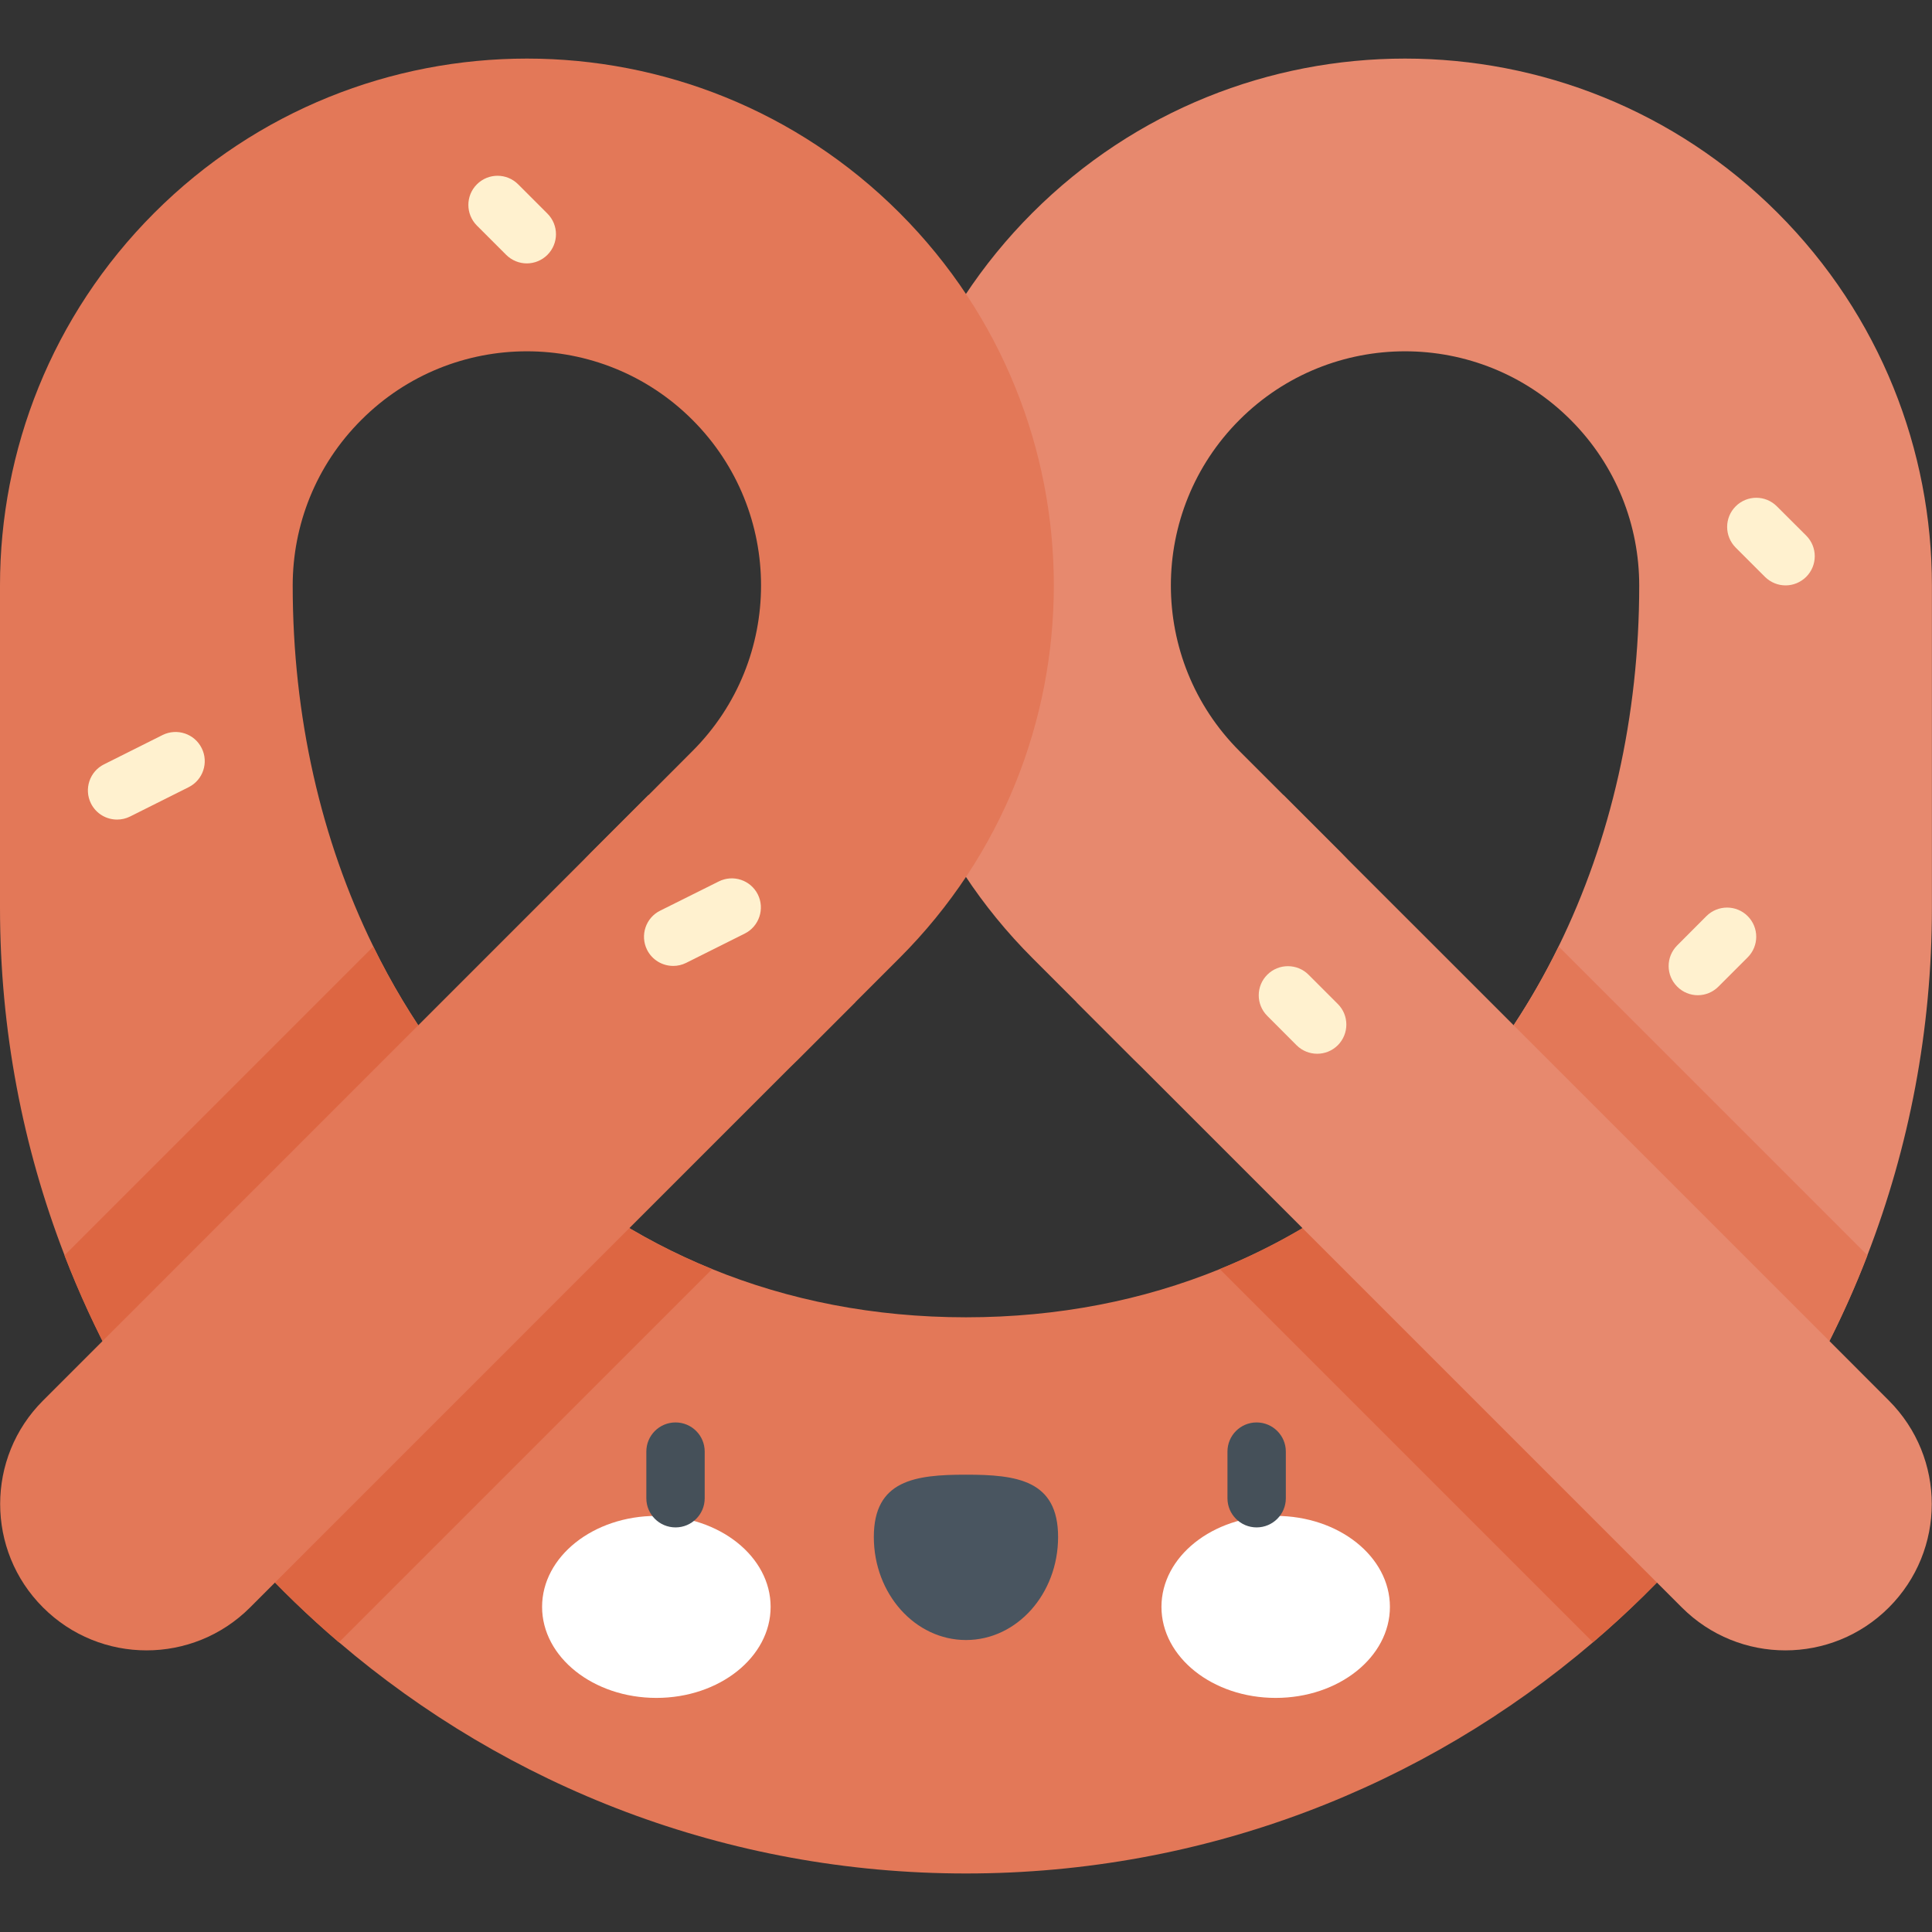 <svg width="24" height="24" viewBox="0 0 24 24" fill="none" xmlns="http://www.w3.org/2000/svg">
<rect x="0" y="0" width="24" height="24" fill="#333333" stroke="none"/>
<g clip-path="url(#clip0_171_1246)">
<path d="M23.999 7.273C23.999 5.598 23.36 3.923 22.082 2.644C19.526 0.089 15.381 0.089 12.825 2.644C10.269 5.201 10.269 9.345 12.825 11.901L14.085 13.161C14.795 13.871 15.946 13.871 16.656 13.161C17.366 12.451 17.366 11.3 16.657 10.59L15.397 9.33C14.261 8.194 14.261 6.352 15.397 5.216C16.533 4.08 18.375 4.08 19.511 5.216C20.079 5.784 20.363 6.528 20.363 7.273C20.363 8.904 20.01 10.435 19.361 11.758C19.194 12.099 19.008 12.425 18.802 12.736L22.725 16.659C22.899 16.313 23.057 15.959 23.197 15.594C23.715 14.254 23.999 12.797 23.999 11.273V7.273Z" fill="#E7896E"/>
<path d="M23.198 15.594L19.362 11.758C18.993 12.512 18.527 13.199 17.976 13.799V13.8C17.196 14.648 16.245 15.322 15.153 15.765C14.203 16.152 13.145 16.364 12 16.364C10.855 16.364 9.797 16.152 8.847 15.765C6.983 15.008 5.53 13.579 4.638 11.758C3.989 10.435 3.636 8.904 3.636 7.273C3.636 6.901 3.707 6.528 3.849 6.178C3.991 5.828 4.204 5.5 4.489 5.216C5.624 4.08 7.466 4.08 8.602 5.216C9.738 6.352 9.738 8.194 8.602 9.33L8.057 9.876L7.343 10.59C6.633 11.3 6.633 12.451 7.343 13.161C7.698 13.516 8.163 13.694 8.628 13.694C9.094 13.694 9.559 13.516 9.914 13.161L10.628 12.447L11.174 11.901C13.73 9.345 13.73 5.201 11.174 2.644C8.618 0.089 4.473 0.089 1.917 2.644C0.639 3.923 0 5.598 0 7.273V11.273C0 12.797 0.284 14.254 0.802 15.594C1.526 17.47 2.708 19.119 4.211 20.401C6.307 22.192 9.027 23.273 12 23.273C14.973 23.273 17.693 22.192 19.789 20.401C20.652 19.665 21.409 18.808 22.033 17.857L22.033 17.858C22.498 17.151 22.89 16.394 23.198 15.594V15.594Z" fill="#E37858"/>
<path d="M22.032 17.858C21.408 18.808 20.651 19.665 19.788 20.401L15.152 15.765C16.244 15.322 17.195 14.648 17.975 13.8L22.032 17.858Z" fill="#DD6642"/>
<path d="M8.846 15.766L4.21 20.402C2.707 19.119 1.525 17.471 0.801 15.595L4.637 11.759C5.529 13.58 6.982 15.009 8.846 15.766Z" fill="#DD6642"/>
<path d="M23.997 18.683C23.997 19.149 23.819 19.614 23.464 19.969C22.754 20.679 21.603 20.679 20.893 19.969L13.371 12.447L15.942 9.876L18.803 12.736L22.726 16.659L23.464 17.398C23.819 17.753 23.997 18.218 23.997 18.683V18.683Z" fill="#E7896E"/>
<path d="M8.056 9.876L0.535 17.398C0.179 17.753 0.002 18.218 0.002 18.683C0.002 19.149 0.179 19.614 0.535 19.969C1.245 20.679 2.396 20.679 3.106 19.969L10.627 12.447L8.056 9.876Z" fill="#E37858"/>
<path d="M21.198 11.38L20.835 11.744C20.693 11.886 20.693 12.115 20.835 12.256C20.905 12.327 20.998 12.363 21.091 12.363C21.183 12.363 21.276 12.327 21.347 12.256L21.71 11.893C21.852 11.751 21.852 11.522 21.71 11.38C21.569 11.239 21.34 11.239 21.198 11.38Z" fill="#FFF1CF"/>
<path d="M22.437 6.653L22.073 6.29C21.932 6.148 21.703 6.148 21.561 6.29C21.42 6.431 21.42 6.66 21.561 6.802L21.925 7.166C21.996 7.236 22.088 7.272 22.181 7.272C22.274 7.272 22.366 7.236 22.437 7.166C22.579 7.024 22.579 6.795 22.437 6.653Z" fill="#FFF1CF"/>
<path d="M6.437 2.29C6.295 2.148 6.066 2.148 5.924 2.29C5.783 2.431 5.783 2.66 5.924 2.802L6.288 3.166C6.359 3.236 6.451 3.272 6.544 3.272C6.637 3.272 6.73 3.236 6.8 3.166C6.942 3.024 6.942 2.795 6.8 2.653L6.437 2.29Z" fill="#FFF1CF"/>
<path d="M2.019 9.131L1.292 9.495C1.113 9.584 1.041 9.802 1.13 9.981C1.194 10.108 1.321 10.181 1.454 10.181C1.509 10.181 1.564 10.169 1.616 10.143L2.343 9.779C2.522 9.69 2.595 9.472 2.505 9.293C2.416 9.114 2.198 9.042 2.019 9.131V9.131Z" fill="#FFF1CF"/>
<path d="M8.928 10.95L8.2 11.313C8.021 11.402 7.949 11.62 8.038 11.799C8.102 11.926 8.23 11.999 8.363 11.999C8.417 11.999 8.472 11.987 8.524 11.961L9.252 11.597C9.43 11.508 9.503 11.29 9.414 11.111C9.324 10.932 9.107 10.86 8.928 10.95V10.95Z" fill="#FFF1CF"/>
<path d="M16.255 12.108C16.114 11.967 15.884 11.967 15.743 12.108C15.601 12.249 15.601 12.479 15.743 12.62L16.106 12.984C16.177 13.055 16.27 13.09 16.363 13.09C16.455 13.09 16.548 13.055 16.619 12.984C16.76 12.842 16.76 12.613 16.619 12.472L16.255 12.108Z" fill="#FFF1CF"/>
<path d="M8.154 21.092C8.938 21.092 9.573 20.585 9.573 19.961C9.573 19.337 8.938 18.831 8.154 18.831C7.37 18.831 6.734 19.337 6.734 19.961C6.734 20.585 7.37 21.092 8.154 21.092Z" fill="white"/>
<path d="M15.847 21.092C16.631 21.092 17.266 20.585 17.266 19.961C17.266 19.337 16.631 18.831 15.847 18.831C15.063 18.831 14.428 19.337 14.428 19.961C14.428 20.585 15.063 21.092 15.847 21.092Z" fill="white"/>
<path d="M13.144 19.093C13.144 18.386 12.632 18.319 12 18.319C11.368 18.319 10.855 18.386 10.855 19.093C10.855 19.8 11.368 20.373 12 20.373C12.632 20.373 13.144 19.8 13.144 19.093Z" fill="#495560"/>
<path d="M8.392 18.974C8.191 18.974 8.029 18.812 8.029 18.612V18.032C8.029 17.832 8.191 17.67 8.392 17.67C8.592 17.67 8.754 17.832 8.754 18.032V18.612C8.754 18.812 8.592 18.974 8.392 18.974Z" fill="#455059"/>
<path d="M15.61 18.974C15.41 18.974 15.248 18.812 15.248 18.612V18.032C15.248 17.832 15.41 17.67 15.61 17.67C15.81 17.67 15.973 17.832 15.973 18.032V18.612C15.973 18.812 15.81 18.974 15.61 18.974Z" fill="#455059"/>
</g>
<defs>
<clipPath id="clip0_171_1246">
<rect width="24" height="24" fill="white"/>
</clipPath>
</defs>
</svg>
